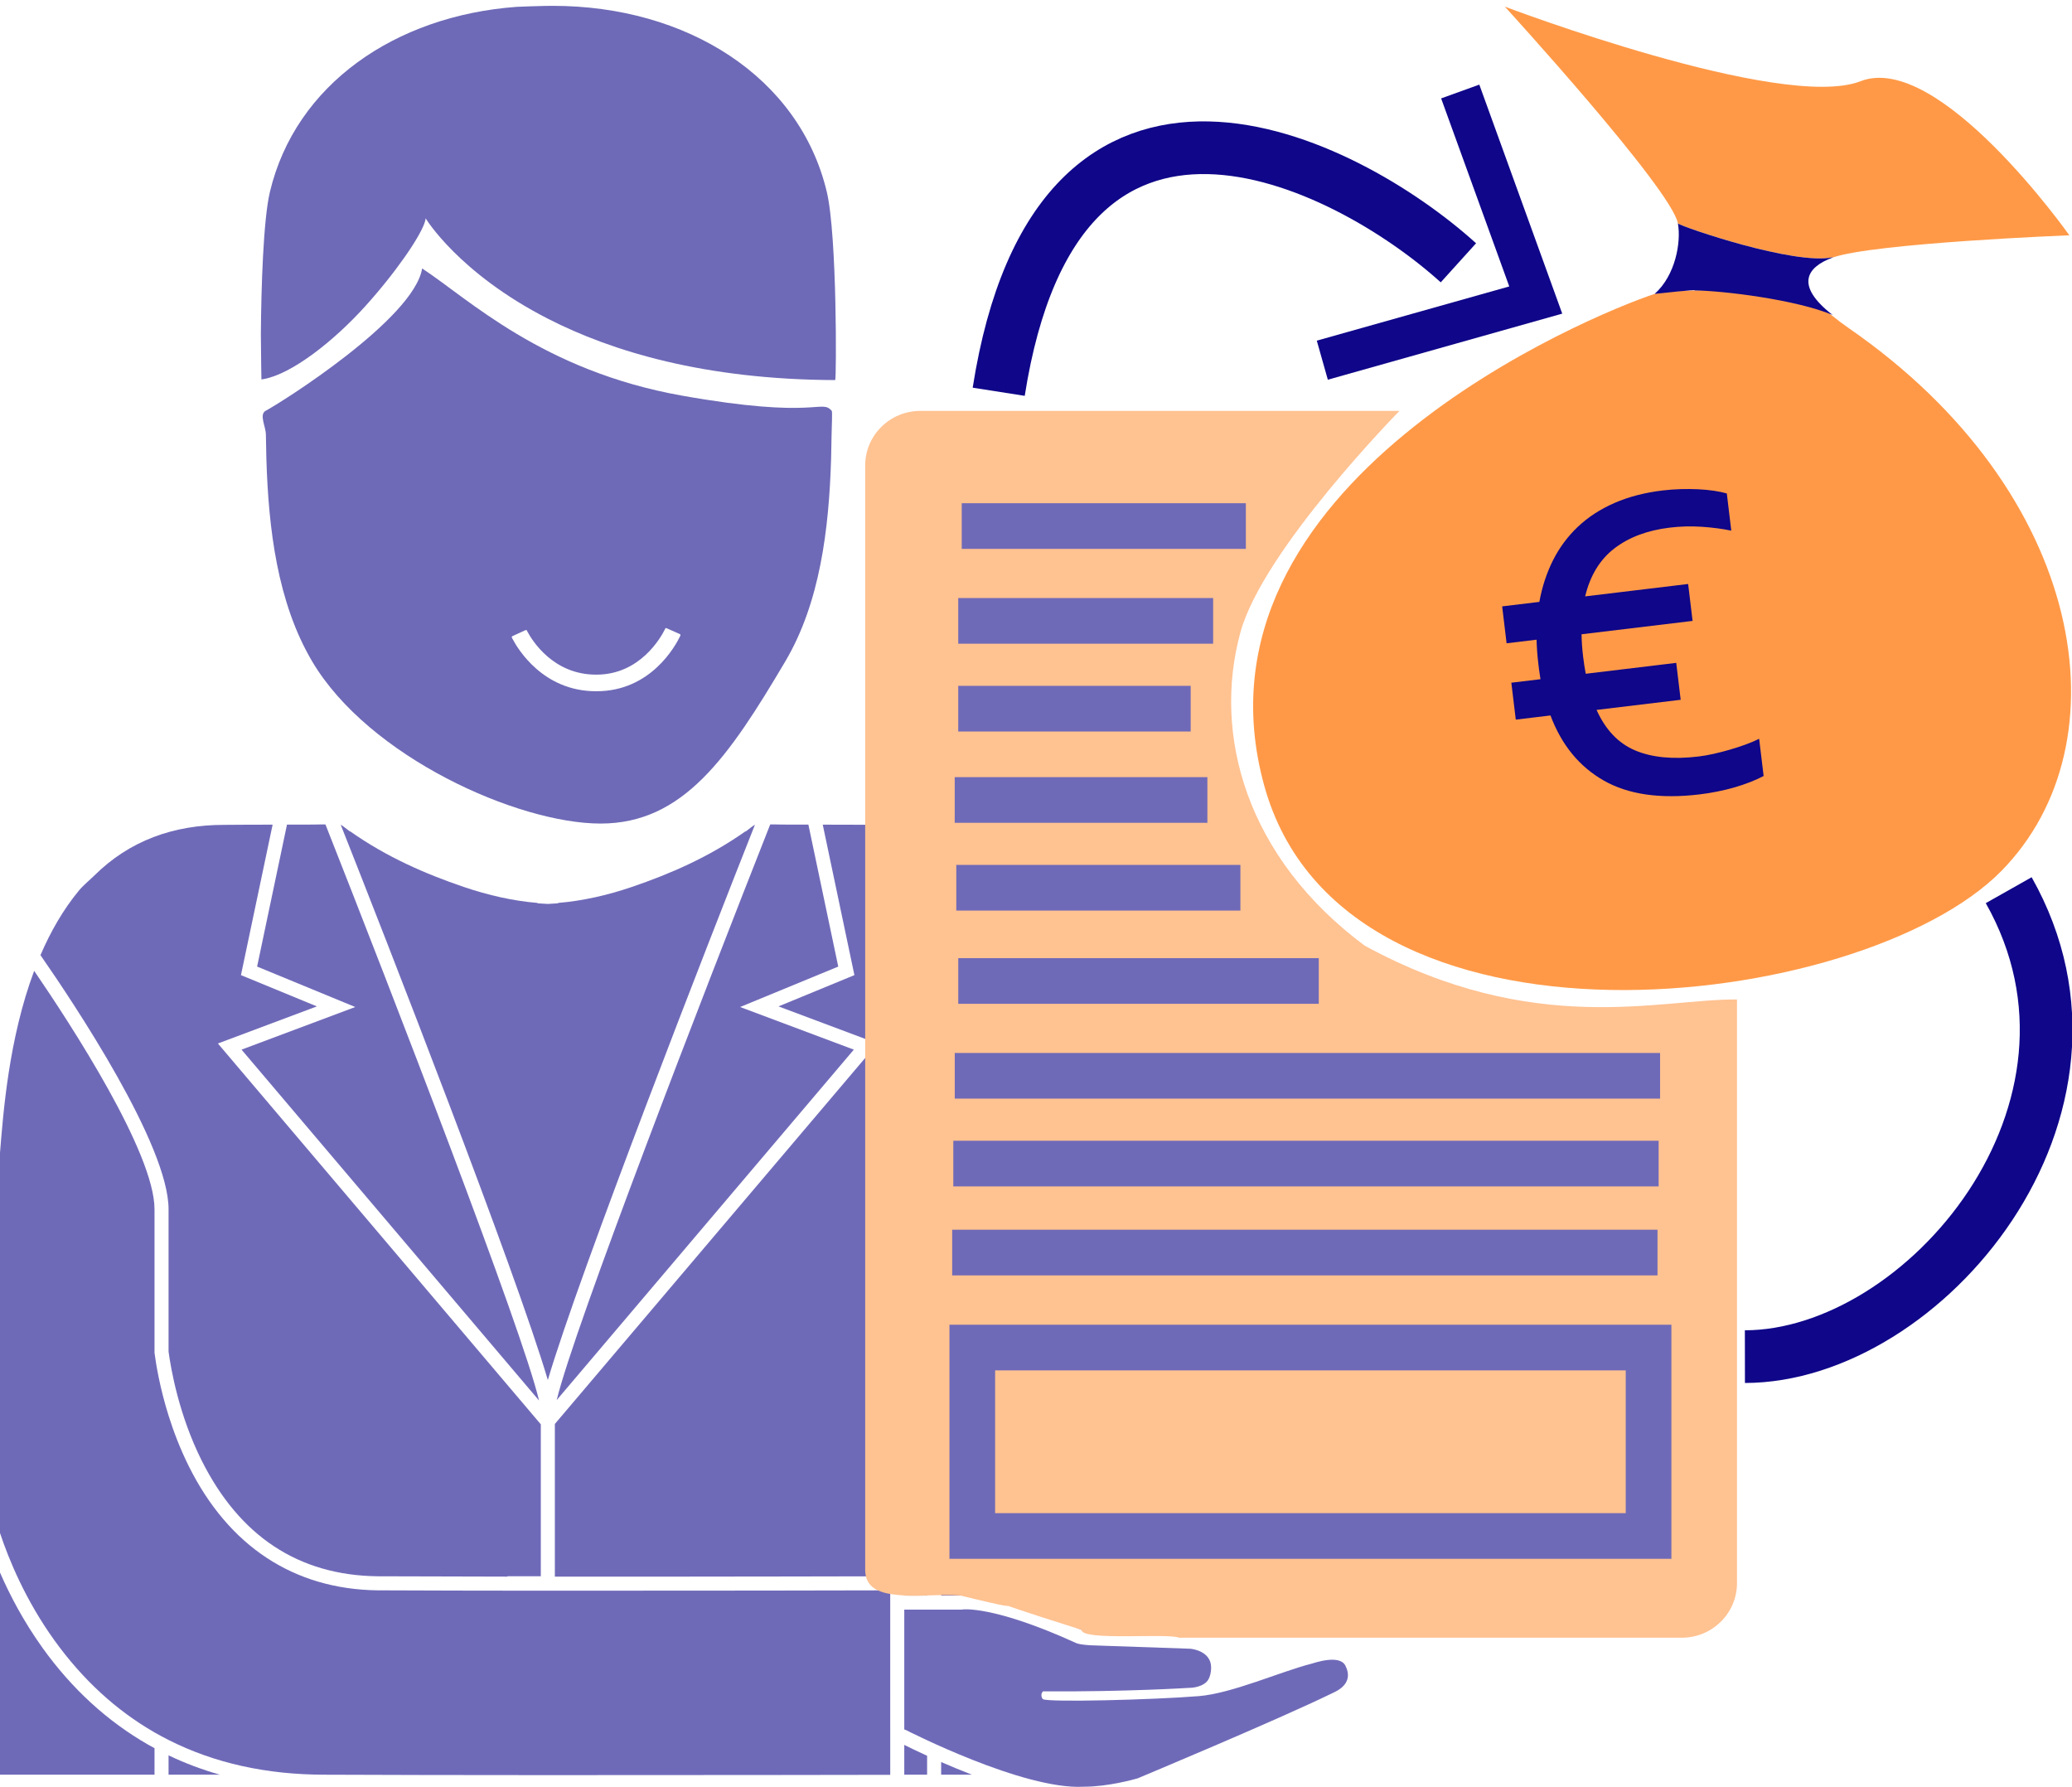 <?xml version="1.0" encoding="UTF-8" standalone="no"?>
<svg
   xmlns:dc="http://purl.org/dc/elements/1.1/"
   xmlns:cc="http://creativecommons.org/ns#"
   xmlns:rdf="http://www.w3.org/1999/02/22-rdf-syntax-ns#"
   xmlns:svg="http://www.w3.org/2000/svg"
   xmlns="http://www.w3.org/2000/svg"
   xmlns:sodipodi="http://sodipodi.sourceforge.net/DTD/sodipodi-0.dtd"
   xmlns:inkscape="http://www.inkscape.org/namespaces/inkscape"
   version="1.1"
   id="Calque_2"
   x="0px"
   y="0px"
   width="1180.041"
   height="1017.585"
   viewBox="0 0 1180.041 1017.585"
   enable-background="new 0 0 1600 1300"
   xml:space="preserve"
   sodipodi:docname="acheteur.svg"
   inkscape:version="1.0 (4035a4f, 2020-05-01)"><defs
   id="defs1392" /><sodipodi:namedview
   inkscape:document-rotation="0"
   pagecolor="#ffffff"
   bordercolor="#666666"
   borderopacity="1"
   objecttolerance="10"
   gridtolerance="10"
   guidetolerance="10"
   inkscape:pageopacity="0"
   inkscape:pageshadow="2"
   inkscape:window-width="1215"
   inkscape:window-height="1000"
   id="namedview1390"
   showgrid="false"
   inkscape:zoom="0.13815778"
   inkscape:cx="353.75665"
   inkscape:cy="313.06745"
   inkscape:window-x="65"
   inkscape:window-y="24"
   inkscape:window-maximized="1"
   inkscape:current-layer="Calque_2" />
<g
   transform="translate(-253,-199.337)"
   id="g1297">
	<path
   fill="#ffc291"
   d="m 682.959,669 c -0.005,0 -0.013,0 -0.018,0 -1.745,1 -3.502,2.627 -5.266,3.869 l -0.121,-0.104 c -20.801,14.638 -42.799,24.22 -64.691,31.667 -14.078,4.788 -28.12,7.934 -41.811,9.084 l -0.554,0.258 c -1.839,0.147 -3.673,0.265 -5.499,0.339 -1.856,-0.076 -3.72,-0.192 -5.59,-0.344 l -0.56,-0.256 c -13.66,-1.157 -27.669,-4.293 -41.714,-9.07 -21.91,-7.452 -43.924,-17.033 -64.738,-31.689 l -0.121,0.084 c -1.748,-1.232 -3.489,-2.837 -5.219,-3.837 -0.005,0 -0.013,0 -0.018,0 C 472.397,733 546.9,923.74 565,985.25 583.1,923.74 657.603,733 682.959,669 Z"
   id="path1281"
   style="fill:#6f6ab8;fill-opacity:1" />
	<path
   fill="#6f6ab8"
   d="m 349,969.048 c 1.362,10.076 5.894,36.054 18.746,61.813 21.598,43.287 55.18,65.539 100.141,66.139 21.893,0.104 48.113,0.164 74.113,0.194 V 1097 h 19 v -86.532 l -183.898,-216.88 56.361,-21.125 -43.232,-17.811 18.029,-85.687 -15.52,0.036 c -2.085,0 -9.847,0.086 -11.741,0.082 -29.386,-0.071 -54.343,9.138 -74.207,28.781 -2.728,2.699 -6.274,5.528 -8.724,8.484 -9.12,10.999 -16.314,23.642 -22.023,36.937 C 295.438,771.173 349,851.499 349,888 Z"
   id="path1283" />
	<path
   fill="#6f6ab8"
   d="M 455.318,772.814 390.558,797.087 560,996.919 c -9.488,-40.327 -84.325,-233.486 -121.646,-328.066 -1.3,-0.005 -2.388,-0.008 -2.955,-0.009 -1.485,-0.004 -2.956,0.023 -4.417,0.068 l -14.542,0.034 -17.01,80.843 z"
   id="path1285" />
	<path
   fill="#6f6ab8"
   d="m 739.272,797.088 -64.76,-24.273 55.889,-23.025 -17.01,-80.843 -14.373,-0.034 c -1.462,-0.045 -2.933,-0.072 -4.417,-0.068 -0.567,10e-4 -1.655,0.004 -2.956,0.008 C 654.41,763.216 579.83,955.706 570.063,996.644 Z"
   id="path1287" />
	<path
   fill="#6f6ab8"
   d="m 781,888 c 0,-36.5 53.561,-116.826 72.955,-144.714 -5.71,-13.294 -12.903,-25.938 -22.023,-36.937 -2.45,-2.956 -5.996,-5.785 -8.725,-8.484 -19.864,-19.644 -44.738,-28.896 -74.123,-28.824 -1.895,0.004 -9.74,-0.039 -11.825,-0.039 l -15.689,-0.037 18.029,85.688 -43.232,17.811 56.361,21.125 L 569,1010.267 v 86.733 0.216 c 94.441,0.044 193.616,-0.213 194.989,-0.216 L 768,1096.989 V 1108 h 13 z"
   id="path1289" />
	<path
   fill="#6f6ab8"
   d="m 760,1116 v -8 -2.99 c -19.558,0.047 -107.134,0.245 -191,0.205 -2.671,-10e-4 -5.339,0 -8,0 -33.513,-0.021 -66.063,-0.084 -93.019,-0.211 -47.63,-0.635 -84.792,-25.11 -107.5,-70.781 -4.922,-9.898 -8.653,-19.729 -11.481,-28.742 -4.986,-15.888 -7.151,-29.199 -8,-35.774 V 965.287 888 C 341,855.825 293.407,782.803 272.458,752.221 257.957,790.935 254.848,833.189 253,855.809 v 216.555 c 4.943,14.88 14.419,38.063 30.94,61.046 16.091,22.385 35.155,39.903 57.06,52.507 2.625,1.51 5.294,2.943 8,4.312 25.985,13.143 55.709,19.772 89,19.772 33.088,0.156 77.561,0.221 123,0.236 2.664,10e-4 5.332,0 8,0 85.195,0.019 171.635,-0.129 191,-0.164 v -20.244 -5.596 z"
   id="path1291" />
	<path
   fill="#6f6ab8"
   d="m 803.122,1107.815 c 6.701,0 26.521,1.846 65.896,19.757 0.693,0.193 2.762,-0.573 5.884,-0.426 L 877,1127.14 V 855.809 C 875.152,833.189 872.043,790.935 857.542,752.221 836.594,782.803 789,855.825 789,888 v 220 h 10.901 c 1.095,-0.158 2.448,-0.185 3.221,-0.185 z"
   id="path1293" />
	<path
   fill="#6f6ab8"
   d="M 838.53,1212.281"
   id="path1295" />
</g>
<g
   id="g1355"
   transform="matrix(1.675,0,0,1.675,-1220.845,-840.703)">
	<g
   id="g1353">
		<g
   id="g1343">
			<path
   style="fill:#ff9947;fill-opacity:1"
   fill="#ffc291"
   d="m 1352,589.382 v 0.092 c 14,-4.938 80.463,-7.57 80.463,-7.57 0,0 -44.335,-62.767 -71.017,-52.374 -26.684,10.392 -120.92,-25.357 -120.92,-25.357 0,0 56.801,62.131 58.852,73.736 1.603,1.201 39.623,14.273 52.623,11.473 z"
   id="path1341"
   sodipodi:nodetypes="ccccccc" />
		</g>
		<g
   id="g1347">
			<path
   style="fill:#ff9947;fill-opacity:1"
   fill="#ffc291"
   d="m 1357.515,613.516 c -2.126,-1.47 -3.973,-2.862 -5.565,-4.183 v 10e-4 c -12.784,-9.985 -51.105,-9.58 -60.504,-7.493 -21.54,7.065 -160.887,64.446 -132.773,167.026 27.035,98.645 203.39,77.277 250.688,29.153 42.73,-43.475 28.901,-128.69 -51.846,-184.504 z"
   id="path1345"
   sodipodi:nodetypes="ccccccc" />
		</g>
		<g
   id="g1351">
			<path
   fill="#0f0689"
   d="m 1351.949,609 h 0.012 C 1339.137,599 1343,592.77 1352,589.474 v -0.092 c -13,2.8 -51.019,-10.272 -52.623,-11.473 1.12,6.336 -0.825,17.644 -7.931,23.932 0,0 15.057,-1.673 13.549,-1.179 9.725,0.065 34.735,3.153 46.954,8.338 z"
   id="path1349"
   sodipodi:nodetypes="cccccccc" />
		</g>
	</g>
</g><g
   style="fill:#e1ac69;fill-opacity:1"
   id="g1305"
   transform="matrix(1.856,0,0,1.856,-1070.301,-1212.459)">
	<g
   style="fill:#e1ac69;fill-opacity:1"
   id="g1303">
		<path
   sodipodi:nodetypes="cccssccscssssc"
   style="fill:#ffc291;fill-opacity:1;stroke-width:1.123"
   fill="#e2e2fd"
   d="m 871.311,1142.812 c 31.683,7.784 -5.248,-2.896 37.239,10.545 -0.079,3.491 26.652,0.92 29.918,2.412 H 1092.738 c 9.351,0 16.931,-7.502 16.931,-16.755 l 0,-179.075 c -23.599,-0.224 -62.233,11.81 -114.233,-16.505 -36.429,-27.091 -46.71,-64.791 -38.153,-96.102 6.957,-25.455 48.824,-67.991 48.824,-67.991 l -147.021,0 c -9.351,0 -16.931,7.502 -16.931,16.755 v 338.782 c 0,6.906 6.607,7.535 11.969,7.934 4.902,0.365 9.693,-0.425 17.188,0 z"
   id="path1299" />
		<path
   style="fill:#e1ac69;fill-opacity:1"
   fill="#e2e2fd"
   d="M 838.53,1212.281"
   id="path1301" />
	</g>
</g>
<path
   fill="#ff0000"
   d="M 592.37,1016.963"
   id="path1307"
   style="stroke-width:1.887;stroke-miterlimit:10;stroke-dasharray:none" />
<path
   fill="#ff0000"
   d="M 584.547,1016.871"
   id="path1309"
   style="stroke-width:1.887;stroke-miterlimit:10;stroke-dasharray:none" />
<path
   fill="#ff0000"
   d="M 601.089,997.102"
   id="path1311"
   style="stroke-width:1.887;stroke-miterlimit:10;stroke-dasharray:none" />






<line
   fill="none"
   stroke="#6f6ab8"
   stroke-width="1.039"
   stroke-miterlimit="10"
   x1="542.282"
   y1="713.31"
   x2="943.978"
   y2="713.31"
   id="line1325"
   style="stroke-width:26;stroke-miterlimit:10;stroke-dasharray:none" />
<rect
   x="553.734"
   y="767.411"
   fill="none"
   stroke="#6f6ab8"
   stroke-width="1.039"
   stroke-miterlimit="10"
   width="385.155"
   height="107.306"
   id="rect1327"
   style="stroke-width:26;stroke-miterlimit:10;stroke-dasharray:none" />

<g
   transform="matrix(1.085,-0.216,0.216,1.085,-568.262,-267.274)"
   id="g1339">
	<g
   id="g1337">
		<path
   style="stroke-width:27.118;stroke-miterlimit:10;stroke-dasharray:none"
   sodipodi:nodetypes="cc"
   fill="none"
   stroke="#0f0689"
   stroke-width="8.349"
   stroke-miterlimit="10"
   d="M 921.472,635.405 C 989.078,451.324 1119.699,553.459 1166.53,616.505"
   id="path1331" />
		<g
   style="stroke-width:41.315;stroke-miterlimit:10;stroke-dasharray:none"
   transform="matrix(1.902,1.749,-1.749,1.902,109.75,-2618.316)"
   id="g1335">
			<polygon
   style="stroke-width:41.315;stroke-miterlimit:10;stroke-dasharray:none"
   transform="translate(35.677,-26.432)"
   fill="#0f0689"
   points="1097.858,638.633 1135.702,669.008 1102.662,704.542 1096.734,699.04 1123.869,669.87 1092.791,644.936 "
   id="polygon1333" />
		</g>
	<path
   id="path1331-8"
   d="m 1381.315,988.556 c 40.561,123.328 -89.848,226.817 -180.071,208.98"
   stroke-miterlimit="10"
   stroke-width="8.349"
   stroke="#0f0689"
   fill="none"
   sodipodi:nodetypes="cc"
   style="stroke-width:27.118;stroke-miterlimit:10;stroke-dasharray:none" /></g>
</g>

<g
   id="g1365"
   transform="matrix(1.777,0,0,1.777,-1360.597,-939.552)">
	<g
   id="g1363">
		<g
   id="g1361">
			<g
   id="g1359">
				<path
   fill="#0f0689"
   d="m 1247.104,723.058 11.921,-1.436 c 0.866,-4.798 2.32,-9.228 4.356,-13.295 2.038,-4.065 4.689,-7.65 7.957,-10.751 3.267,-3.102 7.173,-5.646 11.716,-7.637 4.545,-1.992 9.693,-3.334 15.446,-4.026 1.959,-0.235 3.91,-0.378 5.858,-0.435 1.948,-0.053 3.817,-0.036 5.602,0.048 1.785,0.088 3.46,0.247 5.023,0.479 1.562,0.233 2.935,0.52 4.119,0.858 l 1.435,11.921 c -2.961,-0.605 -6.141,-1.021 -9.536,-1.244 -3.396,-0.223 -6.786,-0.131 -10.165,0.275 -7.177,0.863 -13.093,3.081 -17.747,6.649 -4.655,3.569 -7.785,8.698 -9.386,15.39 l 33.007,-3.973 1.424,11.832 -35.585,4.284 c 0.017,1.142 0.065,2.309 0.149,3.501 0.084,1.194 0.201,2.413 0.352,3.659 0.235,1.957 0.516,3.789 0.841,5.495 l 29.004,-3.492 1.424,11.832 -26.957,3.244 c 2.876,6.394 7.007,10.726 12.394,12.995 5.387,2.271 12.144,2.916 20.272,1.937 1.54,-0.185 3.176,-0.472 4.902,-0.859 1.729,-0.39 3.465,-0.838 5.209,-1.349 1.744,-0.512 3.422,-1.059 5.037,-1.645 1.615,-0.585 3.045,-1.193 4.293,-1.826 l 1.436,11.923 c -2.659,1.403 -5.777,2.619 -9.353,3.652 -3.578,1.031 -7.294,1.779 -11.147,2.242 -12.635,1.521 -22.874,0.048 -30.723,-4.424 -7.849,-4.47 -13.547,-11.425 -17.088,-20.868 l -11.121,1.339 -1.425,-11.833 9.342,-1.124 c -0.267,-1.711 -0.423,-2.761 -0.47,-3.147 -0.046,-0.385 -0.111,-0.935 -0.197,-1.646 -0.179,-1.482 -0.314,-2.85 -0.404,-4.103 -0.092,-1.253 -0.151,-2.51 -0.183,-3.77 l -9.607,1.156 z"
   id="path1357" />
			</g>
		</g>
	</g>
</g>

<g
   transform="translate(-253,-199.337)"
   id="g1371">
	
</g>
<g
   transform="translate(-253,-199.337)"
   id="g1377">
	<g
   id="g1375">
		<path
   fill="#7d4e5b"
   d="m 1019.243,1147.909 c -3.394,-6.675 -17.862,-1.498 -19.523,-1.073 -17.267,4.413 -45.145,16.899 -63.97,18.414 -26.519,2.134 -85.416,3.583 -88.75,1.75 -0.85,-0.722 -1.5,-3 0,-4.458 48,0.291 83.24,-1.997 83.24,-1.997 0.039,0 6.32,0.105 9.907,-3.396 1.752,-1.713 2.609,-5.078 2.607,-8.233 -0.005,-8.915 -10.133,-10.635 -12.255,-10.665 l -55.783,-1.926 c -1.791,-0.08 -6.197,-0.354 -8.444,-1.144 l -0.379,-0.152 c -47.61,-21.684 -64.722,-19.139 -64.884,-19.105 l -0.446,0.077 H 768 v 68.234 l 1.115,0.407 c 0.663,0.342 66.659,34.103 101.02,32.203 l 0.258,-0.01 c 13.647,0 28.442,-4.159 30.519,-4.764 0,0 80.151,-33.47 111.166,-48.642 1.796,-0.878 12.422,-5.181 7.165,-15.522 z"
   id="path1373"
   style="fill:#6f6ab8;fill-opacity:1" />
	</g>
</g>
<g
   transform="translate(-253,-199.337)"
   id="g1387">
	<path
   fill="#6f6ab8"
   d="m 781,1199.211 c -5.832,-2.665 -10.367,-4.871 -13,-6.178 V 1210 h 13 z"
   id="path1379" />
	<path
   fill="#6f6ab8"
   d="M 789,1202.784 V 1210 h 17.493 c -6.263,-2.429 -12.193,-4.903 -17.493,-7.216 z"
   id="path1381" />
	<path
   fill="#6f6ab8"
   d="m 341,1194.886 c -1.185,-0.643 -2.375,-1.276 -3.545,-1.945 -23.269,-13.31 -43.519,-31.851 -60.189,-55.11 -10.815,-15.09 -18.665,-30.086 -24.266,-42.959 V 1210 h 88 z"
   id="path1383" />
	<path
   fill="#6f6ab8"
   d="M 349,1198.986 V 1210 h 29.212 c -10.153,-2.896 -19.905,-6.559 -29.212,-11.014 z"
   id="path1385" />
</g>
<line
   style="stroke-width:26;stroke-miterlimit:10;stroke-dasharray:none"
   id="line1325-2"
   y2="662.638"
   x2="944.627"
   y1="662.638"
   x1="542.932"
   stroke-miterlimit="10"
   stroke-width="1.039"
   stroke="#6f6ab8"
   fill="none" /><line
   fill="none"
   stroke="#6f6ab8"
   stroke-width="1.039"
   stroke-miterlimit="10"
   x1="543.751"
   y1="612.65"
   x2="945.446"
   y2="612.65"
   id="line1325-2-0"
   style="stroke-width:26;stroke-miterlimit:10;stroke-dasharray:none" /><line
   style="stroke-width:26;stroke-miterlimit:10;stroke-dasharray:none"
   id="line1325-2-0-4"
   y2="558.65"
   x2="751.062"
   y1="558.65"
   x1="545.751"
   stroke-miterlimit="10"
   stroke-width="1.039"
   stroke="#6f6ab8"
   fill="none" /><line
   fill="none"
   stroke="#6f6ab8"
   stroke-width="1.039"
   stroke-miterlimit="10"
   x1="544.624"
   y1="505.551"
   x2="706.431"
   y2="505.551"
   id="line1325-2-0-4-4"
   style="stroke-width:26;stroke-miterlimit:10;stroke-dasharray:none" /><line
   style="stroke-width:26;stroke-miterlimit:10;stroke-dasharray:none"
   id="line1325-2-0-4-4-0"
   y2="455.575"
   x2="687.624"
   y1="455.575"
   x1="543.73"
   stroke-miterlimit="10"
   stroke-width="1.039"
   stroke="#6f6ab8"
   fill="none" /><line
   fill="none"
   stroke="#6f6ab8"
   stroke-width="1.039"
   stroke-miterlimit="10"
   x1="545.73"
   y1="403.575"
   x2="678.108"
   y2="403.575"
   id="line1325-2-0-4-4-0-9"
   style="stroke-width:26;stroke-miterlimit:10;stroke-dasharray:none" /><line
   style="stroke-width:26;stroke-miterlimit:10;stroke-dasharray:none"
   id="line1325-2-0-4-4-0-9-1"
   y2="353.575"
   x2="690.904"
   y1="353.575"
   x1="545.73"
   stroke-miterlimit="10"
   stroke-width="1.039"
   stroke="#6f6ab8"
   fill="none" /><line
   fill="none"
   stroke="#6f6ab8"
   stroke-width="1.039"
   stroke-miterlimit="10"
   x1="547.73"
   y1="299.575"
   x2="709.537"
   y2="299.575"
   id="line1325-2-0-4-4-0-9-1-9"
   style="stroke-width:26;stroke-miterlimit:10;stroke-dasharray:none" /><path
   fill="#7D4E5B"
   d="m 388.394,225.306 c -79.445,-14.128 -121.738,-55.25 -147.979,-72.433 -4.681,28.853 -80.666,76.614 -89.063,81.03 -3.937,2.071 0.018,8.955 0.071,13.504 0.053,4.549 0.141,9.14 0.279,13.757 1.204,40.017 6.272,82.001 26.109,115.531 32.154,54.346 117.075,92.305 164.234,92.305 47.155,0 73.017,-37.955 105.173,-92.305 19.837,-33.528 24.908,-75.514 26.111,-115.531 0.138,-4.617 0.226,-9.208 0.279,-13.757 0.053,-4.549 0.535,-12.848 0.071,-13.504 -6.22,-6.846 -8.203,5.111 -85.284,-8.597 z m -1.064,137 c -2.609,5.437 -16.65,31.339 -47.578,31.339 h -0.326 c -30.152,0 -44.549,-24.096 -47.58,-29.898 -0.341,-0.654 -0.395,-0.793 -0.41,-0.933 -0.037,-0.351 0.589,-0.628 0.589,-0.628 l 6.786,-3.117 c 0,0 0.703,-0.327 0.952,-0.307 0.222,0.019 0.32,0.385 0.676,1.045 2.755,5.125 14.718,24.388 38.995,24.388 h 0.265 c 24.925,0 36.785,-21.361 39.006,-25.858 0.248,-0.504 0.278,-0.627 0.443,-0.683 0.176,-0.059 0.713,0.2 0.713,0.2 l 7.171,3.175 c 0,0 0.549,0.243 0.513,0.539 -0.017,0.122 0.03,0.23 -0.215,0.739 z"
   id="path24-9"
   style="fill:#6e6ab7;fill-opacity:1;stroke-width:1.181"
   sodipodi:nodetypes="scssccsscscscssccccccsscscccc" /><path
   d="M 470.876,109.263 C 455.241,43.717 391.118,3.322 314.786,3.322 c -0.937,0 -1.86,0.019 -2.787,0.032 -0.516,0.012 -1.039,0.012 -1.552,0.019 -0.045,9.85e-4 -0.089,0 -0.132,0 -5.72,0.125 -11.069,0.308 -16.125,0.526 C 224.86,9.023 168.277,48.239 153.722,109.259 c -3.774,15.818 -4.968,54.781 -5.156,81.112 0.084,14.834 0.325,25.69 0.325,25.69 0.395,-0.053 0.789,-0.095 1.193,-0.165 0.014,0 0.027,0 0.04,-0.012 16.032,-2.834 40.036,-21.649 58.078,-41.693 0.007,-0.012 0.015,-0.017 0.02,-0.025 0.536,-0.595 1.069,-1.192 1.597,-1.788 0.047,-0.052 0.092,-0.104 0.139,-0.155 0.5,-0.567 0.997,-1.132 1.492,-1.699 0.071,-0.083 0.144,-0.165 0.217,-0.248 0.474,-0.545 0.943,-1.087 1.409,-1.631 0.09,-0.105 0.178,-0.21 0.269,-0.314 0.451,-0.527 0.9,-1.054 1.348,-1.581 0.1,-0.123 0.206,-0.243 0.307,-0.366 0.428,-0.51 0.855,-1.018 1.278,-1.526 0.117,-0.141 0.232,-0.279 0.346,-0.418 0.416,-0.5 0.826,-0.997 1.234,-1.494 0.117,-0.142 0.232,-0.285 0.347,-0.425 0.402,-0.491 0.799,-0.983 1.195,-1.472 0.12,-0.149 0.235,-0.295 0.356,-0.442 0.389,-0.485 0.776,-0.972 1.161,-1.454 0.116,-0.145 0.229,-0.293 0.346,-0.438 0.378,-0.48 0.757,-0.959 1.129,-1.435 0.116,-0.149 0.228,-0.295 0.344,-0.443 0.372,-0.48 0.744,-0.958 1.11,-1.433 0.09,-0.121 0.178,-0.237 0.273,-0.357 0.38,-0.501 0.762,-0.998 1.135,-1.493 0.061,-0.082 0.122,-0.163 0.18,-0.242 1.705,-2.261 3.311,-4.465 4.806,-6.589 0.05,-0.071 0.103,-0.142 0.151,-0.211 0.265,-0.377 0.52,-0.749 0.778,-1.12 0.141,-0.202 0.283,-0.405 0.419,-0.606 0.223,-0.324 0.441,-0.645 0.659,-0.966 0.164,-0.239 0.33,-0.481 0.49,-0.717 0.198,-0.298 0.39,-0.589 0.586,-0.881 0.169,-0.255 0.338,-0.511 0.506,-0.762 0.183,-0.276 0.356,-0.547 0.53,-0.817 0.171,-0.262 0.339,-0.522 0.504,-0.778 0.17,-0.266 0.334,-0.524 0.498,-0.784 0.162,-0.254 0.321,-0.508 0.478,-0.76 0.155,-0.252 0.308,-0.5 0.46,-0.745 0.157,-0.254 0.312,-0.507 0.462,-0.756 0.141,-0.235 0.28,-0.468 0.418,-0.7 0.148,-0.249 0.296,-0.496 0.437,-0.742 0.13,-0.224 0.26,-0.445 0.385,-0.665 0.138,-0.242 0.274,-0.481 0.408,-0.718 0.12,-0.213 0.239,-0.424 0.351,-0.632 0.128,-0.233 0.255,-0.464 0.377,-0.692 0.109,-0.201 0.214,-0.398 0.318,-0.593 0.119,-0.227 0.23,-0.449 0.343,-0.669 0.098,-0.187 0.191,-0.373 0.285,-0.558 0.105,-0.215 0.206,-0.425 0.304,-0.633 0.085,-0.177 0.172,-0.353 0.254,-0.526 0.095,-0.203 0.182,-0.402 0.269,-0.598 0.074,-0.164 0.148,-0.33 0.216,-0.489 0.08,-0.194 0.157,-0.38 0.232,-0.567 0.062,-0.149 0.124,-0.3 0.18,-0.445 0.071,-0.185 0.132,-0.363 0.196,-0.541 0.047,-0.131 0.097,-0.267 0.139,-0.395 0.058,-0.18 0.106,-0.347 0.159,-0.517 0.031,-0.113 0.072,-0.23 0.099,-0.339 0.051,-0.18 0.085,-0.348 0.123,-0.516 0.018,-0.085 0.042,-0.176 0.06,-0.26 0.046,-0.242 0.08,-0.472 0.099,-0.687 0,0 18.669,31.094 69.587,57.152 36.407,18.632 89.292,34.691 163.663,34.963 0.698,0 1.152,-82.292 -4.79,-107.196 z"
   id="path218-8"
   style="fill:#6e6ab7;fill-opacity:1;stroke-width:1.181" /></svg>
